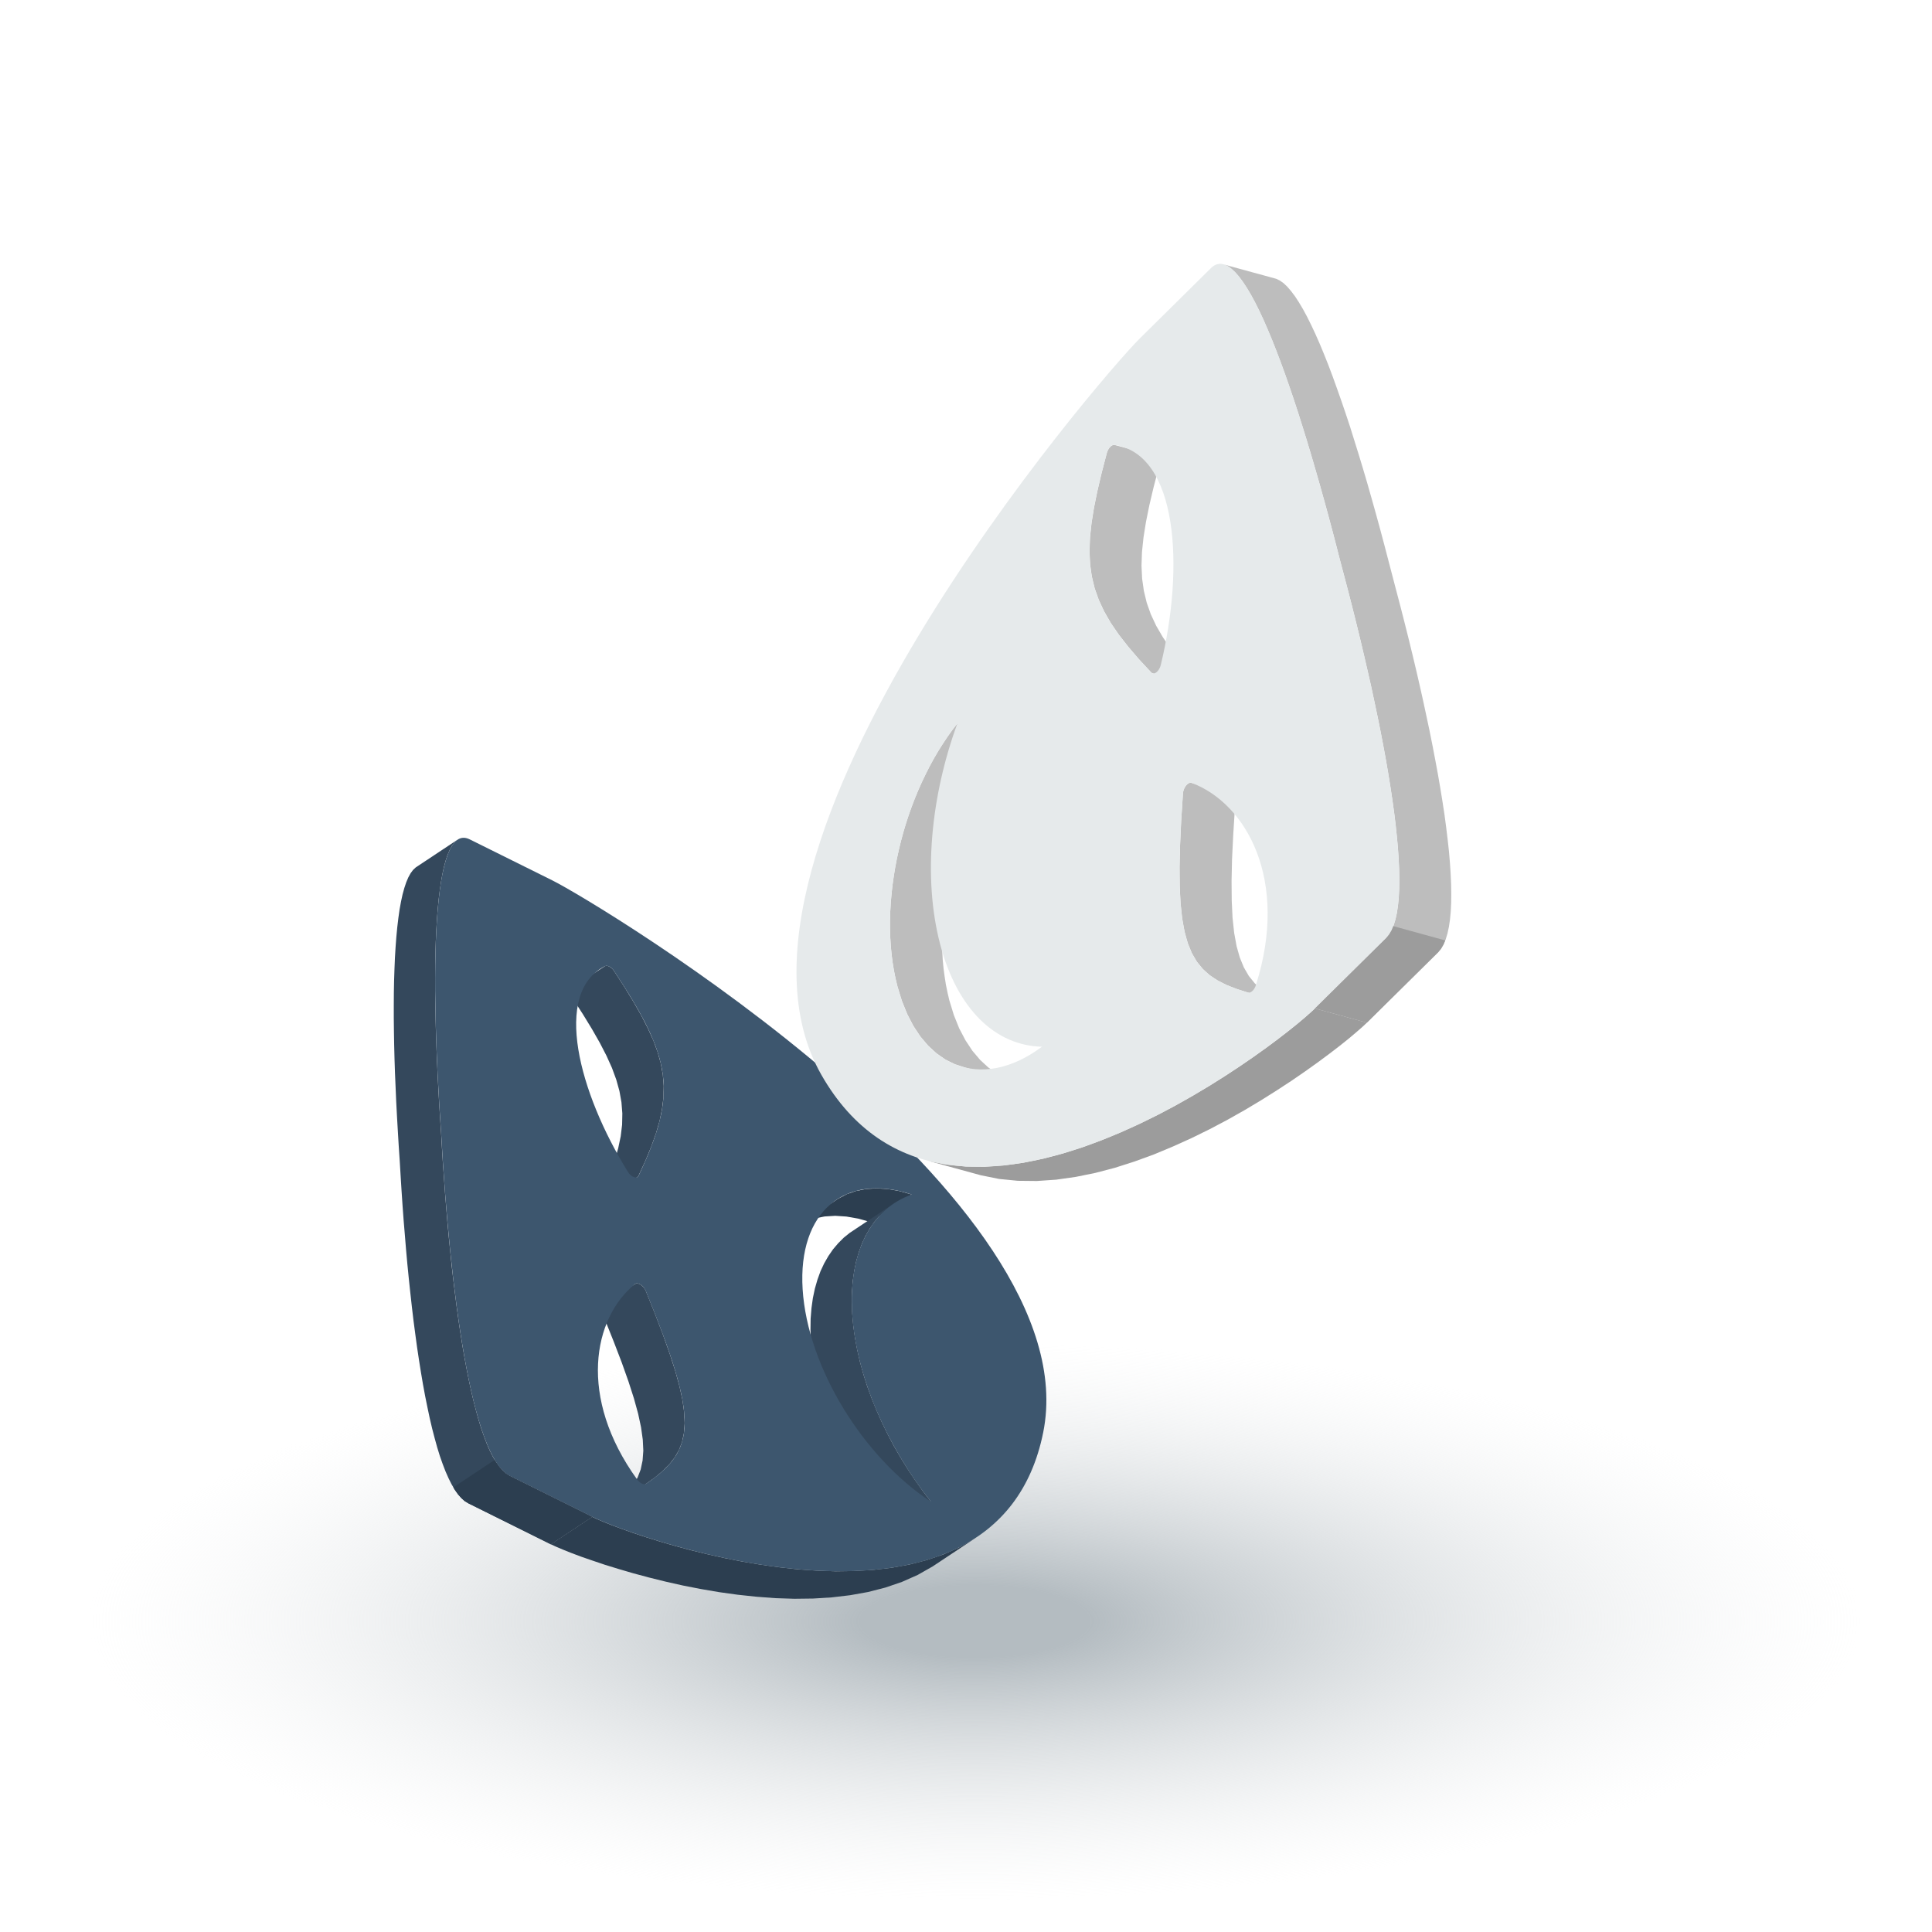 <?xml version="1.0" encoding="utf-8"?>
<!-- Generator: Adobe Illustrator 25.4.1, SVG Export Plug-In . SVG Version: 6.00 Build 0)  -->
<svg version="1.1" id="Layer_1" xmlns="http://www.w3.org/2000/svg" xmlns:xlink="http://www.w3.org/1999/xlink" x="0px" y="0px"
	 viewBox="0 0 50 50" style="enable-background:new 0 0 50 50;" xml:space="preserve">
<style type="text/css">
	.st0{display:none;}
	.st1{display:inline;}
	.st2{fill:#344593;}
	.st3{fill:#3E54A3;}
	.st4{fill:#2E4490;}
	.st5{fill:#122571;}
	.st6{opacity:0.5;fill:#031F60;enable-background:new    ;}
	.st7{fill:#BBDFFF;}
	.st8{fill:#FDB724;}
	.st9{fill:#E7478D;}
	.st10{fill:#BF2878;}
	.st11{fill:#27DEBF;}
	.st12{fill:#1BBC9D;}
	.st13{fill:#A33D64;}
	.st14{fill:#82294D;}
	.st15{fill:#0A4A80;}
	.st16{fill:#F1FCFF;}
	.st17{fill:#D6E6FF;}
	.st18{fill:#CEF3FF;}
	.st19{fill:#606060;}
	.st20{enable-background:new    ;}
	.st21{fill:#F19729;}
	.st22{fill:#FCB040;}
	.st23{fill:#FFCB49;}
	.st24{fill:#2E5677;}
	.st25{fill:#FF51CE;}
	.st26{fill:#EDE6A0;}
	.st27{fill:#FFF7B0;}
	.st28{fill:url(#SVGID_1_);}
	.st29{fill:url(#SVGID_00000014605368646642162130000010455800192624836235_);}
	.st30{fill-rule:evenodd;clip-rule:evenodd;fill:#34485C;}
	.st31{fill-rule:evenodd;clip-rule:evenodd;fill:#2C3E50;}
	.st32{fill-rule:evenodd;clip-rule:evenodd;fill:#3D566E;}
	.st33{fill-rule:evenodd;clip-rule:evenodd;fill:#BDBDBD;}
	.st34{fill-rule:evenodd;clip-rule:evenodd;fill:#9C9C9C;}
	.st35{fill-rule:evenodd;clip-rule:evenodd;fill:#E6EAEB;}
</style>
<g id="Example" class="st0">
	<g class="st1">
		<g id="XMLID_4903_">
			<path id="XMLID_4905_" class="st2" d="M45.3,33.2v-4.6l0,0c0-0.9-0.6-1.8-1.7-2.4c-2.3-1.3-6-1.3-8.4,0c-1.2,0.7-1.7,1.6-1.7,2.4
				l0,0v4.5c0,0.9,0.6,1.8,1.7,2.4c2.3,1.3,6,1.3,8.4,0C44.8,34.9,45.3,34.1,45.3,33.2L45.3,33.2L45.3,33.2L45.3,33.2z"/>
			<path id="XMLID_4904_" class="st2" d="M45.3,33.2v-4.6l0,0c0-0.9-0.6-1.8-1.7-2.4c-2.3-1.3-6-1.3-8.4,0c-1.2,0.7-1.7,1.6-1.7,2.4
				l0,0v4.5c0,0.9,0.6,1.8,1.7,2.4c2.3,1.3,6,1.3,8.4,0C44.8,34.9,45.3,34.1,45.3,33.2L45.3,33.2L45.3,33.2L45.3,33.2z"/>
		</g>
		<polygon id="XMLID_4900_" class="st3" points="39.4,23 29.7,28.6 39.4,34.2 49.2,28.6 		"/>
		<path id="XMLID_4899_" class="st4" d="M44.3,31.4l-4.8-2.7c-0.1,0-0.2,0-0.2,0.1s0,0.2,0.1,0.2l4.6,2.6L44.3,31.4z"/>
		<polygon id="XMLID_4896_" class="st5" points="29.7,28.6 29.7,29 39.4,34.6 39.4,34.2 		"/>
		<polygon id="XMLID_4883_" class="st4" points="49.2,28.6 49.2,29 39.4,34.6 39.4,34.2 		"/>
		<polygon id="XMLID_4876_" class="st6" points="33.5,31.2 39.4,35.2 45.3,31.2 39.4,34.6 		"/>
		<g id="XMLID_4823_">
			<path id="XMLID_4835_" class="st7" d="M44.7,36.2c-0.1,0-0.2-0.1-0.2-0.2v-4c0-0.2-0.1-0.4-0.3-0.4l-4.9-2.8
				c-0.1,0-0.1-0.2-0.1-0.2c0-0.1,0.2-0.1,0.2-0.1l4.9,2.8c0.3,0.2,0.4,0.4,0.4,0.7v4C44.8,36.1,44.7,36.2,44.7,36.2z"/>
		</g>
		<path class="st8" d="M45.3,39.3L45,36.6c0.1-0.1,0.1-0.2,0-0.2l0,0l0,0l0,0v-0.1l0,0l0,0l0,0c0-0.2-0.2-0.4-0.4-0.4c0,0,0,0-0.1,0
			l0,0l0,0c0,0,0,0-0.1,0c0,0,0,0-0.1,0c0,0,0,0-0.1,0c0,0,0,0,0,0.1l0,0v0.1c0,0.1,0,0.2,0.1,0.3l0,0c-0.1,0.1,0,0.2,0,0.2L44,39.3
			c0,0.1,0.1,0.2,0.3,0.3l0,0h0.1l0,0c0.1,0,0.2,0.1,0.3,0.1l0,0l0,0l0,0l0,0l0,0c0.1,0,0.2,0,0.3-0.1l0,0h0.1l0,0
			C45.3,39.5,45.3,39.4,45.3,39.3z"/>
	</g>
	<g id="XMLID_3738_" class="st1">
		<path id="XMLID_4404_" class="st9" d="M12.4,36.1c1.1-0.8,1.8-2.7,1.7-4c-0.1-1.4-1.2-2-1.7-2.3l0,0c-1.1-0.6-2.8-0.6-3.9,0l0,0
			C8,30.1,7,30.7,6.8,32.1c-0.1,1.3,0.6,3.2,1.7,4l0,0c0.1,0,0.1,0.1,0.2,0.1c1,0.6,2.6,0.6,3.6,0l0,0
			C12.3,36.2,12.4,36.1,12.4,36.1L12.4,36.1z"/>
		<path id="XMLID_4395_" class="st10" d="M9.9,30.8c-0.3,0.2-0.3,0.4,0,0.6s0.8,0.2,1.1,0s0.3-0.4,0-0.6
			C10.7,30.6,10.2,30.6,9.9,30.8z"/>
		<g id="XMLID_4426_">
			<path id="XMLID_2198_" class="st11" d="M10.5,31.2c0,0-0.9,0-1.4-0.7s0-1.9,0-1.9s1.1,0.1,1.7,1C11.2,30.4,10.5,31.2,10.5,31.2z"
				/>
			<path id="XMLID_4431_" class="st12" d="M9,30.5c0.5,0.7,1.4,0.7,1.4,0.7C10.3,29.6,9,28.6,9,28.6S8.5,29.8,9,30.5z"/>
		</g>
		<path id="XMLID_4403_" class="st13" d="M10.5,31.2c0,0,0-1.3,0.7-1.9s1.2-0.6,1.2-0.6c0.4,0,0.9,0.4,0.7,0.4c0,0-0.9,0-1.5,0.5
			s-0.9,1.5-0.9,1.6c0,0,0,0.1-0.1,0.1C10.5,31.3,10.5,31.2,10.5,31.2z"/>
		<path id="XMLID_4496_" class="st14" d="M12.4,28.7c-0.1,0-0.1,0.1,0.2,0.3c0.2,0.1,0.4,0.2,0.5,0.2l0,0
			C13.3,29,12.8,28.7,12.4,28.7z"/>
	</g>
	<g class="st1">
		<g>
			<path class="st15" d="M26,28.8L26,28.8c-1,0.6-1.9,1-2.8,1.2l0,0c0,0,0,0-0.1,0l-0.5,0.2h-0.1c-0.1,0-0.2,0.1-0.3,0.1h-0.1
				c-0.1,0-0.2,0.1-0.2,0.1h-0.1c-0.5,0.2-0.9,0.4-1.4,0.7c-0.1,0.1-0.2,0.1-0.3,0.2L20,31.4c-0.4,0.3-2,1.5-2.9,2.5l-0.6,0.6
				L16,34.6c-1,0.2-2,0.5-3,1.1c-0.1,0.1-0.2,0.1-0.3,0.2c-0.3,0.2-0.5,0.3-0.8,0.5l0,0l-0.1,0.1c-0.1,0.1-0.2,0.1-0.3,0.2l0,0l0,0
				c-0.4,0.3-0.9,0.7-1.3,1.1c-0.1,0.1-0.2,0.2-0.3,0.3c-0.3,0.3-0.7,0.6-1,0.9H8.8c-0.3,0.3-0.7,0.5-1,0.8
				c-0.2,0.2-0.5,0.3-0.7,0.5H7l13.7,8.3h0.1c0.8-0.5,1.7-1.2,2.5-1.9c0.5-0.5,1.1-0.9,1.7-1.4c1.2-0.9,2.3-1.5,3.2-1.8
				c0.7-0.3,1.4-0.5,2.1-0.6l0.5-0.6c0.7-0.7,1.5-1.3,2.4-1.8c1.5-1,3.2-1.8,4.9-2.5c0.6-0.2,1.2-0.5,1.6-0.7l0.2-0.1L26,28.8z"/>
			<g>
				<g>
					<g>
						<path class="st16" d="M39.1,36.7c-0.5,0.3-0.7,0.4-1.2,0.6c-0.3,0.1-0.5,0.2-0.8,0.3c-0.2,0.1-0.3,0.1-0.5,0.1
							c-0.7,0.2-1.4,0.4-2,0.8c-0.2,0.1-0.4,0.2-0.6,0.3c-1.3,0.8-2.6,2-3.9,3.5l-2.5-1.5l-11-6.7c1.3-1.5,2.6-2.7,3.9-3.5
							c0.2-0.1,0.4-0.2,0.6-0.3c0.7-0.4,1.4-0.6,2-0.8c0.2,0,0.3-0.1,0.5-0.1c0.3-0.1,0.5-0.2,0.8-0.3c0.5-0.2,0.7-0.3,1.2-0.6
							L39.1,36.7z"/>
						<g>
							<path class="st16" d="M30.1,42.3c-1.3,0.1-2.6,0.5-3.9,1.3c-0.2,0.1-0.4,0.2-0.6,0.4c-0.7,0.5-1.4,1-2,1.7
								c-0.2,0.2-0.3,0.3-0.5,0.4c-0.3,0.3-0.6,0.5-0.9,0.7c-0.5,0.4-0.8,0.6-1.3,0.9L7.5,39.5C8,39.2,8.3,39,8.8,38.6
								c0.3-0.2,0.6-0.5,0.9-0.7c0.2-0.1,0.3-0.3,0.5-0.4c0.7-0.6,1.4-1.2,2-1.7c0.2-0.1,0.4-0.3,0.6-0.4c1.3-0.8,2.6-1.2,3.9-1.3
								l11,6.7L30.1,42.3z"/>
						</g>
					</g>
					<polygon class="st17" points="7.5,39.5 7.3,40.3 20.7,48.5 20.9,47.7 					"/>
					<path class="st18" d="M39.4,37.1c-0.9,0.6-1.8,1-2.7,1.2c0,0,0,0-0.1,0s-0.2,0-0.3,0.1c-0.1,0-0.2,0.1-0.3,0.1
						s-0.2,0.1-0.3,0.1c-0.6,0.2-1.2,0.5-1.8,0.9c-0.1,0.1-0.2,0.1-0.3,0.2c-1,0.7-2,1.5-3,2.5L30,42.8l-0.6,0.1c-1,0.2-2,0.5-3,1.1
						c-0.1,0.1-0.2,0.1-0.3,0.2c-0.3,0.2-0.5,0.3-0.8,0.5c-0.6,0.4-1.1,0.9-1.7,1.4c-0.1,0.1-0.2,0.2-0.3,0.3
						c-0.9,0.9-1.8,1.6-2.7,2.2l0.2-0.8c0.5-0.3,0.8-0.5,1.3-0.9c0.3-0.2,0.6-0.5,0.9-0.7c0.2-0.1,0.3-0.3,0.5-0.4
						c0.7-0.6,1.4-1.2,2-1.7c0.2-0.1,0.4-0.3,0.6-0.4c1.3-0.8,2.6-1.2,3.9-1.3c1.3-1.5,2.6-2.7,3.9-3.5c0.2-0.1,0.4-0.2,0.6-0.3
						c0.7-0.4,1.4-0.6,2-0.8c0.2,0,0.3-0.1,0.5-0.1c0.3-0.1,0.5-0.2,0.8-0.3c0.5-0.2,0.7-0.3,1.2-0.6L39.4,37.1z"/>
				</g>
			</g>
			<g>
				<path class="st19" d="M17.8,34.6C17.9,34.6,17.9,34.6,17.8,34.6c1.2-1.4,2.5-2.5,3.7-3.2c0.2-0.1,0.4-0.2,0.5-0.3
					c0.7-0.3,1.3-0.6,2-0.8c0.2,0,0.3-0.1,0.5-0.1c0.3-0.1,0.5-0.2,0.8-0.3c0.4-0.2,0.7-0.3,1.1-0.5c0,0,0,0,0-0.1s0,0-0.1,0
					c-0.4,0.2-0.6,0.3-1,0.5c-0.3,0.1-0.5,0.2-0.8,0.3c-0.2,0.1-0.3,0.1-0.5,0.1c-0.7,0.2-1.3,0.4-2,0.8c-0.2,0.1-0.4,0.2-0.6,0.3
					C20.3,32.1,19,33.2,17.8,34.6C17.8,34.5,17.8,34.6,17.8,34.6L17.8,34.6z"/>
				<path class="st19" d="M25.4,30.6c-0.2,0.1-0.3,0.1-0.5,0.1c-0.7,0.2-1.3,0.4-2,0.8c-0.2,0.1-0.4,0.2-0.6,0.3
					c-1.2,0.7-2.5,1.8-3.7,3.2v0.1l0,0l0,0c1.2-1.4,2.5-2.5,3.7-3.2c0.2-0.1,0.4-0.2,0.6-0.3c0.7-0.4,1.3-0.6,2-0.8
					C25.1,30.8,25.3,30.7,25.4,30.6c0.3,0,0.6-0.1,0.8-0.2c0.4-0.2,0.6-0.3,1-0.5c0,0,0,0,0-0.1c0,0,0,0-0.1,0
					c-0.4,0.2-0.6,0.3-1,0.5C25.9,30.4,25.7,30.5,25.4,30.6z"/>
				<path class="st19" d="M26.2,31.1c-0.2,0.1-0.3,0.1-0.5,0.1c-0.7,0.2-1.3,0.4-2,0.8c-0.2,0.1-0.4,0.2-0.6,0.3
					c-1.2,0.7-2.5,1.8-3.7,3.2v0.1l0,0l0,0c1.2-1.4,2.5-2.5,3.7-3.2c0.2-0.1,0.4-0.2,0.6-0.3c0.7-0.4,1.4-0.6,2-0.8
					C25.9,31.3,26.1,31.2,26.2,31.1c0.3,0,0.6-0.1,0.8-0.2c0.4-0.2,0.6-0.3,1-0.5c0,0,0,0,0-0.1c0,0,0,0-0.1,0
					c-0.4,0.2-0.6,0.3-1,0.5C26.8,30.9,26.5,31,26.2,31.1z"/>
				<path class="st19" d="M27.1,31.5c-0.2,0.1-0.3,0.1-0.5,0.1c-0.7,0.2-1.3,0.4-2,0.8c-0.2,0.1-0.4,0.2-0.6,0.3
					c-1.2,0.7-2.5,1.8-3.7,3.2V36l0,0l0,0c1.2-1.4,2.5-2.5,3.7-3.2c0.2-0.1,0.4-0.2,0.6-0.3c0.7-0.4,1.4-0.6,2-0.8
					C26.7,31.7,26.9,31.7,27.1,31.5c0.3,0,0.6-0.1,0.8-0.2c0.4-0.2,0.6-0.3,1-0.5c0,0,0,0,0-0.1c0,0,0,0-0.1,0
					c-0.4,0.2-0.6,0.3-1,0.5C27.6,31.4,27.3,31.5,27.1,31.5z"/>
				<path class="st19" d="M27.9,32c-0.2,0.1-0.3,0.1-0.5,0.1c-0.7,0.2-1.4,0.4-2,0.8c-0.2,0.1-0.4,0.2-0.6,0.3
					c-1.2,0.7-2.5,1.9-3.7,3.2v0.1l0,0l0,0c1.2-1.4,2.5-2.5,3.7-3.2c0.2-0.1,0.4-0.2,0.6-0.3c0.7-0.4,1.4-0.6,2-0.8
					C27.6,32.2,27.8,32.2,27.9,32c0.3,0,0.6-0.1,0.8-0.2c0.4-0.2,0.6-0.3,1-0.5c0,0,0,0,0-0.1c0,0,0,0-0.1,0c-0.4,0.2-0.6,0.3-1,0.5
					C28.4,31.8,28.1,31.9,27.9,32z"/>
				<path class="st19" d="M28.7,32.5c-0.2,0.1-0.3,0.1-0.5,0.1c-0.7,0.2-1.4,0.4-2,0.8c-0.2,0.1-0.4,0.2-0.6,0.3
					c-1.2,0.7-2.5,1.9-3.7,3.2V37l0,0l0,0c1.2-1.4,2.5-2.5,3.7-3.2c0.2-0.1,0.4-0.2,0.6-0.3c0.7-0.4,1.4-0.6,2-0.8
					C28.4,32.7,28.6,32.6,28.7,32.5c0.3,0,0.6-0.1,0.8-0.2c0.4-0.2,0.6-0.3,1-0.5c0,0,0,0,0-0.1c0,0,0,0-0.1,0
					c-0.3,0.2-0.6,0.3-0.9,0.5C29.2,32.3,29,32.4,28.7,32.5z"/>
				<path class="st19" d="M29.6,33c-0.2,0.1-0.3,0.1-0.5,0.1c-0.7,0.2-1.4,0.4-2.1,0.8c-0.2,0.1-0.4,0.2-0.6,0.3
					c-1.2,0.7-2.5,1.9-3.8,3.3v0.1l0,0l0,0c1.2-1.4,2.5-2.5,3.7-3.2c0.2-0.1,0.4-0.2,0.6-0.3c0.7-0.4,1.4-0.6,2-0.8
					C29.2,33.2,29.4,33.1,29.6,33c0.3,0,0.6-0.1,0.8-0.2c0.4-0.2,0.6-0.3,0.9-0.5c0,0,0,0,0-0.1c0,0,0,0-0.1,0
					c-0.3,0.2-0.5,0.3-0.9,0.4C30.1,32.8,29.8,32.9,29.6,33z"/>
				<path class="st19" d="M30.4,33.5c-0.2,0.1-0.3,0.1-0.5,0.1c-0.7,0.2-1.4,0.4-2.1,0.8c-0.2,0.1-0.4,0.2-0.6,0.3
					c-1.2,0.7-2.5,1.9-3.8,3.3v0.1l0,0l0,0c1.2-1.4,2.5-2.5,3.7-3.2c0.2-0.1,0.4-0.2,0.6-0.3c0.7-0.4,1.4-0.6,2-0.8
					C30.1,33.7,30.2,33.6,30.4,33.5c0.3,0,0.5-0.1,0.8-0.2c0.4-0.2,0.6-0.3,0.9-0.4c0,0,0,0,0-0.1c0,0,0,0-0.1,0
					c-0.3,0.2-0.5,0.3-0.9,0.4C30.9,33.3,30.6,33.4,30.4,33.5z"/>
				<path class="st19" d="M31.2,33.9C31,34,30.9,34,30.7,34.1c-0.7,0.2-1.4,0.4-2.1,0.8c-0.2,0.1-0.4,0.2-0.6,0.3
					c-1.2,0.7-2.5,1.9-3.8,3.3v0.1l0,0l0,0c1.2-1.4,2.5-2.5,3.8-3.3c0.2-0.1,0.4-0.2,0.6-0.3c0.7-0.4,1.4-0.6,2-0.8
					C30.9,34.1,31.1,34.1,31.2,33.9c0.3,0,0.5-0.1,0.8-0.2c0.4-0.2,0.6-0.2,0.9-0.4c0,0,0,0,0-0.1c0,0,0,0-0.1,0
					c-0.3,0.2-0.5,0.3-0.9,0.4C31.7,33.8,31.5,33.9,31.2,33.9z"/>
				<path class="st19" d="M32,34.4c-0.2,0.1-0.3,0.1-0.5,0.1c-0.7,0.2-1.4,0.4-2.1,0.8c-0.2,0.1-0.4,0.2-0.6,0.3
					c-1.2,0.7-2.6,1.9-3.8,3.3V39l0,0l0,0c1.2-1.4,2.5-2.5,3.8-3.3c0.2-0.1,0.4-0.2,0.6-0.3c0.7-0.4,1.4-0.6,2-0.8
					C31.7,34.6,31.9,34.6,32,34.4c0.3,0,0.5-0.1,0.8-0.2c0.4-0.2,0.6-0.2,0.9-0.4c0,0,0,0,0-0.1c0,0,0,0-0.1,0
					c-0.3,0.2-0.5,0.3-0.9,0.4C32.6,34.2,32.3,34.3,32,34.4z"/>
				<path class="st19" d="M32.9,34.9C32.7,35,32.6,35,32.4,35c-0.7,0.2-1.4,0.4-2.1,0.8c-0.2,0.1-0.4,0.2-0.6,0.3
					c-1.2,0.8-2.6,1.9-3.8,3.3v0.1l0,0l0,0c1.2-1.4,2.5-2.5,3.8-3.3c0.2-0.1,0.4-0.2,0.6-0.3c0.7-0.4,1.4-0.6,2.1-0.8
					C32.6,35.1,32.7,35,32.9,34.9c0.3,0,0.5-0.1,0.8-0.2c0.3-0.1,0.6-0.2,0.9-0.4c0,0,0,0,0-0.1c0,0,0,0-0.1,0
					c-0.3,0.2-0.5,0.3-0.8,0.4C33.4,34.7,33.1,34.8,32.9,34.9z"/>
				<path class="st19" d="M33.7,35.4c-0.2,0.1-0.3,0.1-0.5,0.1c-0.7,0.2-1.4,0.4-2.1,0.8c-0.2,0.1-0.4,0.2-0.6,0.3
					c-1.2,0.8-2.6,1.9-3.8,3.3V40l0,0l0,0c1.2-1.4,2.6-2.5,3.8-3.3c0.2-0.1,0.4-0.2,0.6-0.3c0.7-0.4,1.4-0.6,2.1-0.8
					C33.4,35.6,33.6,35.5,33.7,35.4c0.3,0,0.5-0.1,0.8-0.2c0.3-0.1,0.5-0.2,0.8-0.4c0,0,0,0,0-0.1c0,0,0,0-0.1,0
					c-0.3,0.2-0.5,0.3-0.8,0.4C34.2,35.2,34,35.3,33.7,35.4z"/>
				<path class="st19" d="M34.5,35.8c-0.2,0.1-0.3,0.1-0.5,0.1c-0.7,0.2-1.4,0.4-2.1,0.8c-0.2,0.1-0.4,0.2-0.6,0.3
					c-1.3,0.8-2.6,1.9-3.8,3.3v0.1l0,0l0,0c1.2-1.4,2.6-2.6,3.8-3.3c0.2-0.1,0.4-0.2,0.6-0.3c0.7-0.4,1.4-0.6,2.1-0.8
					C34.2,36,34.4,36,34.5,35.8c0.3,0,0.5-0.1,0.8-0.2c0.3-0.1,0.5-0.2,0.8-0.4c0,0,0,0,0-0.1c0,0,0,0-0.1,0
					c-0.3,0.2-0.5,0.2-0.8,0.4C35,35.7,34.8,35.8,34.5,35.8z"/>
				<path class="st19" d="M35.4,36.3c-0.2,0.1-0.3,0.1-0.5,0.1c-0.7,0.2-1.4,0.4-2.1,0.8c-0.2,0.1-0.4,0.2-0.6,0.3
					c-1.3,0.8-2.6,1.9-3.8,3.3v0.1l0,0l0,0c1.3-1.4,2.6-2.6,3.8-3.3c0.2-0.1,0.4-0.2,0.6-0.3c0.7-0.4,1.4-0.6,2.1-0.8
					C35.1,36.5,35.2,36.5,35.4,36.3c0.3,0,0.5-0.1,0.8-0.2c0.3-0.1,0.5-0.2,0.8-0.4c0,0,0,0,0-0.1c0,0,0,0-0.1,0
					c-0.2,0.1-0.4,0.2-0.8,0.4C35.9,36.2,35.6,36.2,35.4,36.3z"/>
				<path class="st19" d="M37.7,36.2c-0.3,0.1-0.5,0.2-0.8,0.4c-0.3,0.1-0.5,0.2-0.8,0.3C35.9,37,35.8,37,35.6,37
					c-0.7,0.2-1.4,0.4-2.1,0.8c-0.2,0.1-0.4,0.2-0.6,0.3c-1.3,0.8-2.6,1.9-3.9,3.3v0.1l0,0l0,0c1.3-1.4,2.6-2.6,3.8-3.3
					c0.2-0.1,0.4-0.2,0.6-0.3c0.7-0.4,1.4-0.6,2.1-0.8c0.2,0,0.3-0.1,0.5-0.1c0.2-0.1,0.5-0.2,0.8-0.3
					C37.3,36.5,37.5,36.4,37.7,36.2C37.8,36.3,37.8,36.2,37.7,36.2C37.8,36.2,37.7,36.2,37.7,36.2z"/>
				<path class="st19" d="M10.6,38.6c0.2-0.1,0.3-0.3,0.5-0.4c0.7-0.6,1.3-1.2,2-1.7c0.2-0.1,0.4-0.2,0.6-0.4
					c1.2-0.7,2.5-1.2,3.7-1.3c0,0,0,0,0-0.1c0,0,0,0-0.1,0c-1.2,0.1-2.5,0.5-3.7,1.3c-0.2,0.1-0.4,0.2-0.6,0.4c-0.7,0.5-1.4,1-2,1.7
					C10.9,38.3,10.7,38.4,10.6,38.6c-0.4,0.2-0.7,0.4-0.9,0.7c-0.4,0.3-0.7,0.5-1,0.7c0,0,0,0,0,0.1l0,0l0,0c0.3-0.2,0.6-0.4,1-0.7
					S10.3,38.9,10.6,38.6z"/>
				<path class="st19" d="M11.5,39.1c0.2-0.1,0.3-0.3,0.5-0.4c0.7-0.6,1.3-1.2,2-1.7c0.2-0.1,0.4-0.2,0.6-0.4
					c1.2-0.7,2.5-1.2,3.7-1.2c0,0,0,0,0-0.1c0,0,0-0.1-0.1,0c-1.2,0.1-2.5,0.5-3.7,1.3c-0.2,0.1-0.4,0.2-0.6,0.4
					c-0.7,0.5-1.4,1-2,1.7C11.7,38.8,11.6,38.9,11.5,39.1c-0.4,0.2-0.7,0.4-0.9,0.7c-0.4,0.3-0.7,0.5-1,0.7c0,0,0,0,0,0.1l0,0l0,0
					c0.3-0.2,0.6-0.4,1-0.7C10.9,39.6,11.2,39.4,11.5,39.1z"/>
				<path class="st19" d="M12.3,39.6c0.2-0.1,0.3-0.3,0.5-0.4c0.7-0.6,1.3-1.2,2-1.7c0.2-0.1,0.4-0.3,0.6-0.4
					c1.2-0.7,2.4-1.2,3.6-1.2c0,0,0,0,0-0.1s0,0-0.1,0c-1.2,0.1-2.5,0.5-3.7,1.3c-0.2,0.1-0.4,0.2-0.6,0.4c-0.7,0.5-1.4,1-2,1.7
					C12.5,39.2,12.4,39.4,12.3,39.6c-0.4,0.2-0.7,0.4-0.9,0.7c-0.4,0.3-0.7,0.5-1,0.7c0,0,0,0,0,0.1l0,0l0,0c0.3-0.2,0.6-0.4,1-0.7
					C11.7,40.1,12,39.9,12.3,39.6z"/>
				<path class="st19" d="M13.1,40.1c0.2-0.1,0.3-0.3,0.5-0.4c0.7-0.6,1.3-1.2,2-1.7c0.2-0.1,0.4-0.3,0.6-0.4
					c1.2-0.7,2.4-1.1,3.6-1.2c0,0,0,0,0-0.1c0,0,0,0-0.1,0c-1.2,0.1-2.4,0.5-3.6,1.3c-0.2,0.1-0.4,0.2-0.6,0.4c-0.7,0.5-1.4,1-2,1.7
					C13.3,39.7,13.2,39.9,13.1,40.1c-0.4,0.2-0.6,0.4-0.9,0.7c-0.4,0.3-0.7,0.5-1,0.7c0,0,0,0,0,0.1l0,0l0,0c0.3-0.2,0.6-0.4,1-0.7
					C12.5,40.6,12.8,40.4,13.1,40.1z"/>
				<path class="st19" d="M13.9,40.6c0.2-0.1,0.3-0.3,0.5-0.4c0.7-0.6,1.3-1.2,2-1.7c0.2-0.1,0.4-0.3,0.6-0.4
					c1.2-0.7,2.4-1.1,3.6-1.2c0,0,0,0,0-0.1c0,0,0,0-0.1,0c-1.2,0.1-2.4,0.5-3.6,1.3c-0.2,0.1-0.4,0.2-0.6,0.4c-0.7,0.5-1.4,1-2,1.7
					C14.2,40.2,14,40.4,13.9,40.6c-0.4,0.2-0.6,0.4-0.9,0.7c-0.4,0.3-0.7,0.5-1,0.7c0,0,0,0,0,0.1l0,0l0,0c0.3-0.2,0.6-0.4,1-0.7
					C13.3,41.1,13.6,40.8,13.9,40.6z"/>
				<path class="st19" d="M14.7,41.1c0.2-0.1,0.3-0.3,0.5-0.4c0.7-0.6,1.3-1.2,2-1.7c0.2-0.1,0.4-0.3,0.6-0.4
					c1.2-0.7,2.4-1.1,3.5-1.2c0,0,0,0,0-0.1c0,0,0,0-0.1,0c-1.2,0.1-2.4,0.6-3.6,1.3c-0.2,0.1-0.4,0.2-0.6,0.4c-0.7,0.5-1.4,1-2,1.7
					C15,40.7,14.8,40.8,14.7,41.1c-0.4,0.2-0.6,0.4-0.9,0.7c-0.4,0.3-0.7,0.5-1,0.7c0,0,0,0,0,0.1l0,0l0,0c0.3-0.2,0.6-0.4,1-0.7
					S14.4,41.3,14.7,41.1z"/>
				<path class="st19" d="M15.6,41.5c0.2-0.1,0.3-0.3,0.5-0.4c0.7-0.6,1.3-1.2,2-1.7c0.2-0.1,0.4-0.3,0.6-0.4
					c1.1-0.7,2.4-1.1,3.5-1.2c0,0,0,0,0-0.1s0,0-0.1,0c-1.2,0.1-2.4,0.6-3.5,1.3c-0.2,0.1-0.4,0.2-0.6,0.4c-0.7,0.5-1.4,1-2,1.7
					C15.8,41.2,15.6,41.3,15.6,41.5c-0.4,0.2-0.6,0.4-0.9,0.7c-0.4,0.3-0.7,0.5-1,0.7c0,0,0,0,0,0.1l0,0l0,0c0.3-0.2,0.6-0.4,1-0.7
					C15,42.1,15.3,41.8,15.6,41.5z"/>
				<path class="st19" d="M16.4,42c0.2-0.1,0.3-0.3,0.5-0.4c0.7-0.6,1.3-1.2,2-1.7c0.2-0.1,0.4-0.3,0.6-0.4c1.1-0.7,2.3-1.1,3.5-1.2
					c0,0,0,0,0-0.1s0,0-0.1,0c-1.2,0.1-2.4,0.6-3.5,1.3c-0.2,0.1-0.4,0.2-0.6,0.4c-0.7,0.5-1.4,1-2.1,1.7
					C16.6,41.7,16.5,41.8,16.4,42c-0.4,0.2-0.6,0.4-0.9,0.7c-0.4,0.3-0.7,0.5-1,0.7c0,0,0,0,0,0.1l0,0l0,0c0.3-0.2,0.6-0.4,1.1-0.7
					C15.8,42.5,16.1,42.3,16.4,42z"/>
				<path class="st19" d="M17.2,42.5c0.2-0.1,0.3-0.3,0.5-0.4c0.7-0.6,1.4-1.2,2-1.7c0.2-0.1,0.4-0.3,0.6-0.4
					c1.1-0.7,2.3-1.1,3.4-1.2c0,0,0,0,0-0.1s0,0-0.1,0c-1.1,0.1-2.3,0.6-3.5,1.3c-0.2,0.1-0.4,0.2-0.6,0.4c-0.7,0.5-1.4,1-2.1,1.7
					C17.4,42.2,17.3,42.3,17.2,42.5c-0.4,0.2-0.6,0.4-0.9,0.6c-0.4,0.3-0.7,0.5-1.1,0.7c0,0,0,0,0,0.1l0,0l0,0
					c0.3-0.2,0.6-0.4,1.1-0.8C16.6,43,16.9,42.8,17.2,42.5z"/>
				<path class="st19" d="M18,43c0.2-0.1,0.3-0.3,0.5-0.4c0.7-0.6,1.4-1.2,2-1.7c0.2-0.1,0.4-0.3,0.6-0.4c1.1-0.7,2.3-1.1,3.4-1.2
					c0,0,0,0,0-0.1s0,0-0.1,0c-1.1,0.1-2.3,0.6-3.5,1.3c-0.2,0.1-0.4,0.2-0.6,0.4c-0.7,0.5-1.4,1.1-2.1,1.7
					C18.3,42.6,18.1,42.8,18,43c-0.4,0.2-0.6,0.4-0.9,0.6c-0.4,0.3-0.7,0.6-1.1,0.8c0,0,0,0,0,0.1l0,0l0,0c0.3-0.2,0.7-0.4,1.1-0.8
					C17.4,43.5,17.7,43.3,18,43z"/>
				<path class="st19" d="M18.8,43.5c0.2-0.1,0.3-0.3,0.5-0.4c0.7-0.6,1.4-1.2,2-1.7c0.2-0.1,0.4-0.3,0.6-0.4
					c1.1-0.7,2.3-1.1,3.4-1.2c0,0,0,0,0-0.1c0,0,0,0-0.1,0c-1.1,0.1-2.3,0.6-3.4,1.3c-0.2,0.1-0.4,0.2-0.6,0.4
					c-0.7,0.5-1.4,1.1-2.1,1.7C19.1,43.1,18.9,43.3,18.8,43.5c-0.4,0.2-0.6,0.4-0.9,0.6c-0.4,0.3-0.7,0.6-1.1,0.8c0,0,0,0,0,0.1l0,0
					l0,0c0.3-0.2,0.7-0.4,1.1-0.8C18.3,44,18.5,43.7,18.8,43.5z"/>
				<path class="st19" d="M19.6,44c0.2-0.1,0.3-0.3,0.5-0.4c0.7-0.6,1.4-1.2,2.1-1.7c0.2-0.1,0.4-0.3,0.6-0.4
					c1.1-0.7,2.3-1.1,3.4-1.2c0,0,0,0,0-0.1c0,0,0,0-0.1,0c-1.1,0.2-2.3,0.6-3.4,1.3c-0.2,0.1-0.4,0.2-0.6,0.4
					c-0.7,0.5-1.4,1.1-2.1,1.7C19.9,43.6,19.7,43.8,19.6,44c-0.4,0.2-0.6,0.4-0.9,0.6c-0.4,0.3-0.8,0.6-1.1,0.8c0,0,0,0,0,0.1l0,0
					l0,0c0.3-0.2,0.7-0.4,1.1-0.8C19.1,44.5,19.4,44.2,19.6,44z"/>
				<path class="st19" d="M20.5,44.5c0.2-0.1,0.3-0.3,0.5-0.4c0.7-0.6,1.4-1.2,2.1-1.7c0.2-0.1,0.4-0.3,0.6-0.4
					c1.1-0.7,2.2-1.1,3.3-1.2c0,0,0,0,0-0.1c0,0,0,0-0.1,0c-1.1,0.2-2.3,0.6-3.4,1.3c-0.2,0.1-0.4,0.2-0.6,0.4
					c-0.7,0.5-1.4,1.1-2.1,1.7C20.7,44.1,20.5,44.2,20.5,44.5c-0.4,0.2-0.6,0.4-0.9,0.6c-0.4,0.3-0.8,0.6-1.1,0.8c0,0,0,0,0,0.1l0,0
					l0,0c0.3-0.2,0.7-0.4,1.1-0.8C19.9,45,20.2,44.7,20.5,44.5z"/>
				<path class="st19" d="M21.3,44.9c0.2-0.1,0.3-0.3,0.5-0.4c0.7-0.7,1.4-1.2,2.1-1.7c0.2-0.1,0.4-0.3,0.6-0.4
					c1.1-0.6,2.2-1.1,3.3-1.2c0,0,0,0,0-0.1c0,0,0,0-0.1,0c-1.1,0.2-2.3,0.6-3.3,1.3c-0.2,0.1-0.4,0.2-0.6,0.4
					c-0.7,0.5-1.4,1.1-2.1,1.7C21.5,44.6,21.4,44.7,21.3,44.9c-0.4,0.2-0.6,0.4-0.9,0.6c-0.4,0.3-0.8,0.6-1.1,0.8c0,0,0,0,0,0.1l0,0
					l0,0c0.4-0.2,0.7-0.4,1.1-0.8C20.7,45.4,21,45.2,21.3,44.9z"/>
				<path class="st19" d="M25.2,42.8c-0.2,0.1-0.4,0.2-0.6,0.4c-0.7,0.5-1.4,1.1-2.1,1.7c-0.2,0.1-0.3,0.3-0.5,0.4
					c-0.3,0.3-0.6,0.5-0.9,0.7c-0.4,0.3-0.8,0.6-1.1,0.8c0,0,0,0,0,0.1l0,0l0,0c0.4-0.2,0.7-0.4,1.1-0.8c0.3-0.2,0.6-0.5,0.9-0.7
					c0.2-0.1,0.3-0.3,0.5-0.4c0.7-0.7,1.4-1.2,2.1-1.7C24.8,43.2,25,43,25.2,42.8c1.1-0.6,2.2-1,3.3-1.2c0,0,0,0,0-0.1
					c0,0,0,0-0.1,0C27.4,41.7,26.2,42.2,25.2,42.8z"/>
			</g>
		</g>
		<g>
			<g>
				<g>
					<g>
						<g class="st20">
							<g>
								<path class="st21" d="M29.1,41.9l-7.9-4.6l-0.1-0.1L29.1,41.9L29.1,41.9z"/>
							</g>
							<g>
								<path class="st22" d="M29.2,41.6c-0.1,0.1-0.1,0.1-0.1,0.2l-7.9-4.6l0.1-0.2L29.2,41.6z"/>
							</g>
							<g>
								<path class="st23" d="M29.4,41.5h-0.1c0,0-0.1,0-0.1,0.1l-8-4.6l0.2-0.1L29.4,41.5z"/>
							</g>
						</g>
					</g>
					<g>
						<polygon class="st24" points="30.3,42.2 30.3,42.3 30.3,42.3 30.3,42.3 30.2,42.3 30.3,42.3 						"/>
					</g>
					<path d="M30.3,42.2L30,42l0,0c0,0,0,0-0.1,0l-0.1,0.1l0,0L30.3,42.2C30.3,42.3,30.3,42.3,30.3,42.2
						C30.3,42.3,30.3,42.3,30.3,42.2z"/>
					<path class="st25" d="M21.7,37h-0.1l-0.1,0.1c0,0.1-0.1,0.1-0.1,0.2v0.1L21,37.1c0,0-0.1,0-0.1-0.1s0-0.1,0.1-0.2
						c0-0.1,0.1-0.1,0.1-0.1h0.1l0,0L21.7,37z"/>
					<path class="st26" d="M29.4,41.5L29.4,41.5L29.4,41.5z"/>
				</g>
				<path class="st27" d="M29.4,41.5L29.4,41.5L29.4,41.5c-0.1,0-0.2,0-0.2,0s0,0,0,0.1l0,0c0,0-0.1,0.1-0.1,0.2l0,0v0.1l0,0
					l0.8,0.3l0,0c0,0,0-0.1,0.1-0.1c0,0,0,0,0.1,0L29.4,41.5z"/>
			</g>
			
				<linearGradient id="SVGID_1_" gradientUnits="userSpaceOnUse" x1="21.773" y1="2543.164" x2="21.593" y2="2543.49" gradientTransform="matrix(1 0 0 1 0 -2506)">
				<stop  offset="0" style="stop-color:#78ACED"/>
				<stop  offset="1" style="stop-color:#4F7BB3"/>
			</linearGradient>
			<path class="st28" d="M22.1,37.3L22.1,37.3L22.1,37.3L21.7,37l0,0l0,0h-0.1l0,0h-0.1c-0.1,0-0.1,0.1-0.1,0.1
				c0,0.1-0.1,0.1-0.1,0.2c0,0,0,0.1,0.1,0.1h0.1l0,0l0,0l0.3,0.2l0,0l0,0l0.1,0.1l0,0l0,0l0,0c0,0,0,0,0-0.1l0,0v-0.1l0,0l0.1-0.1
				l0,0C22,37.3,22,37.2,22.1,37.3L22.1,37.3L22.1,37.3L22.1,37.3L22.1,37.3z"/>
		</g>
	</g>
</g>
<radialGradient id="SVGID_00000133494506782388134220000017126552293649265073_" cx="-766.874" cy="4511.883" r="15.902" gradientTransform="matrix(1.535 0 0 0.482 1202.382 -2132.776)" gradientUnits="userSpaceOnUse">
	<stop  offset="0.121" style="stop-color:#B4BCC1"/>
	<stop  offset="0.94" style="stop-color:#ECEEEF;stop-opacity:0"/>
</radialGradient>
<ellipse style="fill:url(#SVGID_00000133494506782388134220000017126552293649265073_);" cx="25" cy="41.5" rx="24.4" ry="7.7"/>
<g>
	<polygon class="st30" points="16.448,33.224 16.462,33.217 16.479,33.214 16.497,33.216 16.515,33.219 16.536,33.225 
		16.558,33.234 16.578,33.246 16.599,33.261 16.62,33.278 16.638,33.296 16.657,33.315 16.673,33.336 16.687,33.358 16.701,33.381 
		16.712,33.405 16.953,34.006 17.16,34.549 17.334,35.04 17.476,35.481 17.585,35.877 17.662,36.232 17.706,36.548 17.719,36.833 
		17.7,37.088 17.652,37.317 17.572,37.527 17.462,37.718 17.322,37.897 17.152,38.068 16.953,38.234 16.724,38.399 15.654,39.109 
		15.881,38.945 16.081,38.778 16.251,38.61 16.391,38.43 16.501,38.238 16.581,38.03 16.63,37.798 16.649,37.543 16.635,37.259 
		16.591,36.942 16.515,36.587 16.406,36.191 16.264,35.75 16.09,35.26 15.882,34.718 15.641,34.116 15.63,34.092 15.617,34.069 
		15.601,34.048 15.586,34.025 15.568,34.007 15.549,33.989 15.529,33.973 15.508,33.957 15.486,33.944 15.465,33.936 15.445,33.93 
		15.426,33.926 15.408,33.926 15.392,33.928 15.377,33.935 15.363,33.943 16.433,33.232 	"/>
	<g>
		<polygon class="st30" points="11.76,21.804 11.696,21.889 11.638,21.996 11.583,22.124 11.534,22.272 11.489,22.438 
			11.449,22.623 11.413,22.825 11.381,23.045 11.352,23.28 11.328,23.53 11.308,23.794 11.291,24.074 11.278,24.363 11.269,24.667 
			11.263,24.981 11.261,25.305 11.261,25.639 11.265,25.981 11.272,26.333 11.281,26.69 11.293,27.055 11.308,27.425 11.325,27.801 
			11.344,28.18 11.366,28.562 11.39,28.947 11.416,29.333 11.438,29.719 11.462,30.105 11.49,30.488 11.517,30.872 11.548,31.254 
			11.579,31.633 11.614,32.009 11.651,32.38 11.688,32.747 11.73,33.109 11.773,33.463 11.817,33.811 11.864,34.152 11.913,34.483 
			11.964,34.805 12.018,35.118 12.074,35.421 12.132,35.712 12.192,35.99 12.255,36.257 12.32,36.509 12.386,36.748 12.455,36.971 
			12.528,37.179 12.601,37.371 12.678,37.546 12.757,37.702 12.839,37.841 12.922,37.959 13.009,38.059 13.098,38.137 
			13.189,38.194 15.326,39.255 14.255,39.966 12.119,38.905 12.026,38.848 11.939,38.77 11.851,38.67 11.767,38.551 11.686,38.412 
			11.608,38.256 11.531,38.082 11.457,37.89 11.384,37.683 11.315,37.459 11.249,37.22 11.183,36.967 11.121,36.702 11.062,36.423 
			11.003,36.132 10.947,35.829 10.894,35.516 10.843,35.195 10.793,34.862 10.747,34.523 10.701,34.174 10.659,33.819 
			10.619,33.459 10.58,33.092 10.543,32.719 10.509,32.344 10.478,31.965 10.446,31.583 10.418,31.201 10.392,30.815 10.368,30.43 
			10.345,30.045 10.319,29.658 10.296,29.272 10.274,28.891 10.254,28.512 10.238,28.136 10.222,27.767 10.21,27.401 10.201,27.044 
			10.195,26.693 10.191,26.35 10.191,26.016 10.193,25.69 10.199,25.377 10.209,25.075 10.221,24.784 10.238,24.506 10.258,24.241 
			10.282,23.991 10.31,23.756 10.341,23.537 10.378,23.335 10.418,23.149 10.464,22.982 10.513,22.835 10.567,22.707 10.626,22.6 
			10.689,22.515 10.758,22.45 11.829,21.739 		"/>
		<polygon class="st31" points="15.458,39.317 15.634,39.392 15.853,39.479 16.11,39.574 16.402,39.678 16.728,39.785 
			17.083,39.896 17.466,40.007 17.871,40.117 18.299,40.221 18.744,40.321 19.204,40.412 19.677,40.492 20.159,40.56 20.646,40.614 
			21.137,40.648 21.628,40.665 22.116,40.658 22.599,40.629 23.073,40.574 23.534,40.49 23.982,40.375 24.412,40.23 24.821,40.048 
			25.207,39.829 24.137,40.539 23.75,40.759 23.341,40.94 22.91,41.087 22.465,41.201 22.002,41.284 21.527,41.34 21.046,41.37 
			20.558,41.376 20.066,41.36 19.575,41.323 19.088,41.271 18.607,41.204 18.134,41.123 17.674,41.033 17.229,40.933 16.801,40.827 
			16.394,40.718 16.012,40.606 15.657,40.497 15.331,40.387 15.039,40.286 14.781,40.189 14.564,40.102 14.388,40.027 
			14.255,39.966 15.326,39.255 		"/>
		<polygon class="st31" points="23.278,30.825 22.976,30.772 22.686,30.754 22.412,30.772 22.154,30.822 21.914,30.905 
			21.693,31.022 20.623,31.732 20.843,31.616 21.083,31.533 21.341,31.482 21.616,31.465 21.904,31.484 22.208,31.537 
			22.525,31.625 23.595,30.914 		"/>
		<polygon class="st30" points="23.884,38.59 23.683,38.306 23.49,38.018 23.307,37.723 23.135,37.425 22.974,37.12 22.824,36.812 
			22.685,36.5 22.558,36.188 22.443,35.874 22.343,35.559 22.256,35.243 22.184,34.929 22.126,34.617 22.083,34.307 22.056,34.001 
			22.045,33.701 22.05,33.415 22.071,33.144 22.109,32.883 22.16,32.638 22.227,32.405 22.307,32.187 22.401,31.984 22.509,31.795 
			22.629,31.623 22.761,31.464 22.907,31.321 23.062,31.195 21.991,31.906 21.835,32.032 21.692,32.175 21.558,32.333 
			21.438,32.507 21.33,32.695 21.235,32.898 21.156,33.116 21.089,33.348 21.037,33.595 21.001,33.854 20.979,34.127 20.975,34.413 
			20.985,34.712 21.011,35.019 21.055,35.328 21.113,35.64 21.186,35.955 21.273,36.27 21.373,36.584 21.487,36.898 21.613,37.212 
			21.752,37.522 21.903,37.831 22.065,38.135 22.238,38.436 22.42,38.729 22.611,39.018 22.814,39.301 23.023,39.576 24.093,38.864 
					"/>
		<polygon class="st30" points="16.516,30.443 16.524,30.43 16.704,30.038 16.855,29.673 16.977,29.33 17.071,29.006 17.134,28.696 
			17.171,28.397 17.177,28.105 17.154,27.817 17.102,27.525 17.02,27.23 16.908,26.925 16.764,26.609 16.592,26.273 16.389,25.918 
			16.157,25.539 15.892,25.129 15.88,25.112 15.867,25.096 15.853,25.079 15.838,25.065 15.822,25.051 15.807,25.039 15.79,25.028 
			15.774,25.017 15.756,25.009 15.74,25.003 15.725,24.998 15.71,24.996 15.695,24.995 15.682,24.997 15.669,25 15.657,25.004 
			15.425,25.155 14.355,25.865 14.586,25.714 14.598,25.711 14.611,25.708 14.624,25.706 14.639,25.707 14.653,25.71 14.67,25.715 
			14.685,25.721 14.703,25.729 14.72,25.74 14.736,25.75 14.752,25.762 14.767,25.776 14.782,25.791 14.795,25.806 14.81,25.823 
			14.822,25.841 15.086,26.249 15.319,26.63 15.522,26.986 15.694,27.319 15.837,27.636 15.949,27.941 16.031,28.236 16.083,28.526 
			16.106,28.816 16.1,29.108 16.064,29.407 15.999,29.716 15.907,30.041 15.783,30.384 15.633,30.749 15.454,31.14 15.446,31.154 
			15.434,31.167 16.505,30.455 		"/>
		<path class="st32" d="M26.998,37.072c1.221-6.051-11.551-13.715-12.704-14.288l-2.137-1.061c-0.988-0.49-1.028,3.478-0.74,7.611
			c0.229,4.103,0.785,8.369,1.773,8.86l2.137,1.061C16.482,39.828,25.776,43.123,26.998,37.072L26.998,37.072z M23.595,30.914
			c-1.029,0.365-1.642,1.459-1.541,3.086c0.102,1.627,0.896,3.421,2.038,4.864c-1.755-1.152-3.194-3.483-3.32-5.5
			C20.647,31.347,21.876,30.34,23.595,30.914L23.595,30.914z M15.657,25.004c0.031-0.016,0.071-0.011,0.116,0.013
			c0.046,0.024,0.086,0.062,0.119,0.112c1.491,2.264,1.663,3.132,0.633,5.3c-0.021,0.042-0.064,0.055-0.122,0.033
			c-0.057-0.02-0.112-0.068-0.151-0.132C14.981,28.284,14.294,25.689,15.657,25.004L15.657,25.004z M16.49,38.29
			c-1.538-2.126-1.143-4.182-0.056-5.059c0.034-0.028,0.086-0.021,0.144,0.015c0.058,0.036,0.105,0.094,0.132,0.159
			c1.378,3.363,1.306,4.111,0.014,4.992c-0.028,0.02-0.066,0.02-0.112-0.002C16.567,38.374,16.525,38.338,16.49,38.29z"/>
	</g>
	<polygon class="st31" points="12.839,37.841 12.922,37.959 13.009,38.059 13.098,38.137 13.189,38.194 15.326,39.255 
		14.255,39.966 12.119,38.905 12.026,38.848 11.939,38.77 11.851,38.67 11.767,38.551 11.733,38.492 12.803,37.782 	"/>
</g>
<g>
	<g>
		<polygon class="st33" points="31.774,6.889 31.868,6.956 31.966,7.047 32.065,7.16 32.166,7.296 32.269,7.452 32.374,7.629 
			32.481,7.826 32.588,8.041 32.697,8.273 32.806,8.524 32.917,8.789 33.028,9.07 33.141,9.366 33.254,9.675 33.366,9.997 
			33.48,10.33 33.593,10.675 33.705,11.03 33.818,11.393 33.931,11.766 34.041,12.146 34.153,12.533 34.262,12.925 34.372,13.323 
			34.479,13.724 34.585,14.13 34.689,14.537 34.797,14.942 34.903,15.347 35.007,15.752 35.108,16.158 35.207,16.562 35.301,16.963 
			35.394,17.362 35.484,17.759 35.568,18.15 35.649,18.535 35.726,18.916 35.798,19.29 35.866,19.657 35.927,20.016 35.984,20.364 
			36.035,20.706 36.081,21.037 36.12,21.356 36.152,21.664 36.179,21.959 36.198,22.242 36.21,22.511 36.214,22.765 36.211,23.004 
			36.2,23.227 36.18,23.433 36.152,23.621 36.115,23.791 36.069,23.943 36.014,24.075 35.949,24.185 35.875,24.275 34.031,26.097 
			35.376,26.466 37.22,24.644 37.294,24.554 37.359,24.443 37.414,24.312 37.46,24.16 37.497,23.99 37.525,23.802 37.545,23.596 
			37.556,23.373 37.559,23.134 37.555,22.879 37.543,22.612 37.524,22.328 37.499,22.033 37.465,21.725 37.426,21.405 
			37.382,21.074 37.33,20.735 37.273,20.384 37.211,20.025 37.143,19.659 37.071,19.284 36.995,18.904 36.913,18.519 36.829,18.128 
			36.74,17.731 36.648,17.332 36.552,16.93 36.454,16.527 36.352,16.121 36.249,15.717 36.142,15.31 36.036,14.905 35.93,14.499 
			35.824,14.093 35.717,13.692 35.608,13.294 35.498,12.902 35.388,12.515 35.276,12.135 35.163,11.762 35.05,11.399 34.939,11.043 
			34.825,10.699 34.711,10.366 34.598,10.045 34.486,9.735 34.375,9.44 34.263,9.159 34.152,8.892 34.042,8.643 33.933,8.41 
			33.826,8.195 33.72,7.999 33.614,7.821 33.512,7.665 33.41,7.53 33.311,7.415 33.214,7.325 33.12,7.259 33.027,7.215 
			31.681,6.847 		"/>
		<polygon class="st34" points="33.915,26.204 33.76,26.341 33.565,26.505 33.332,26.691 33.066,26.897 32.766,27.12 32.438,27.354 
			32.081,27.599 31.699,27.85 31.295,28.104 30.87,28.357 30.426,28.608 29.966,28.852 29.492,29.084 29.007,29.304 28.513,29.507 
			28.012,29.692 27.507,29.852 27,29.986 26.493,30.09 25.988,30.161 25.488,30.195 24.994,30.19 24.511,30.141 24.038,30.047 
			25.385,30.416 25.856,30.511 26.341,30.559 26.833,30.564 27.333,30.53 27.839,30.458 28.347,30.355 28.854,30.222 29.358,30.061 
			29.86,29.878 30.352,29.673 30.839,29.453 31.311,29.221 31.772,28.977 32.215,28.727 32.64,28.473 33.045,28.218 33.427,27.968 
			33.783,27.723 34.112,27.488 34.411,27.266 34.678,27.061 34.91,26.875 35.105,26.71 35.262,26.573 35.376,26.466 34.031,26.097 
					"/>
		<polygon class="st33" points="24.645,18.893 24.519,19.07 24.399,19.252 24.28,19.439 24.167,19.633 24.059,19.831 23.957,20.034 
			23.858,20.24 23.765,20.449 23.676,20.663 23.594,20.878 23.515,21.099 23.443,21.32 23.376,21.544 23.316,21.769 23.261,21.996 
			23.211,22.223 23.167,22.451 23.13,22.679 23.098,22.908 23.073,23.136 23.053,23.364 23.04,23.589 23.033,23.815 23.033,24.038 
			23.04,24.259 23.053,24.477 23.074,24.694 23.1,24.905 23.135,25.115 23.176,25.32 23.224,25.521 23.341,25.902 23.48,26.246 
			23.64,26.554 23.822,26.828 24.021,27.062 24.236,27.26 24.467,27.421 24.712,27.542 24.968,27.625 26.314,27.994 26.057,27.911 
			25.813,27.789 25.581,27.629 25.366,27.431 25.167,27.196 24.987,26.924 24.825,26.616 24.686,26.271 24.569,25.89 24.522,25.689 
			24.48,25.484 24.447,25.274 24.419,25.063 24.398,24.846 24.386,24.628 24.379,24.407 24.379,24.184 24.386,23.959 24.398,23.732 
			24.418,23.505 24.443,23.277 24.475,23.048 24.513,22.821 24.556,22.592 24.606,22.365 24.662,22.137 24.722,21.912 
			24.789,21.689 24.861,21.467 24.939,21.247 25.023,21.033 25.11,20.818 25.204,20.608 25.302,20.402 25.405,20.199 25.513,20.001 
			25.626,19.809 25.743,19.622 25.865,19.439 25.992,19.262 26.122,19.092 24.777,18.723 		"/>
		<polygon class="st33" points="29.823,17.423 29.809,17.415 29.795,17.404 29.476,17.061 29.197,16.735 28.954,16.424 
			28.747,16.122 28.576,15.824 28.438,15.528 28.331,15.229 28.257,14.923 28.213,14.605 28.197,14.273 28.209,13.921 
			28.248,13.545 28.312,13.142 28.4,12.708 28.511,12.236 28.644,11.724 28.651,11.702 28.659,11.681 28.669,11.66 28.678,11.64 
			28.69,11.62 28.702,11.602 28.715,11.584 28.729,11.569 28.744,11.554 28.758,11.543 28.773,11.533 28.788,11.524 28.802,11.519 
			28.816,11.516 28.83,11.514 28.844,11.515 29.134,11.592 30.481,11.96 30.19,11.884 30.177,11.883 30.162,11.884 30.148,11.888 
			30.134,11.894 30.118,11.902 30.105,11.911 30.089,11.923 30.074,11.938 30.061,11.955 30.047,11.971 30.035,11.989 
			30.024,12.008 30.014,12.029 30.005,12.049 29.997,12.071 29.99,12.094 29.856,12.605 29.745,13.076 29.657,13.511 29.593,13.914 
			29.554,14.289 29.542,14.642 29.558,14.976 29.603,15.291 29.677,15.598 29.783,15.897 29.921,16.193 30.094,16.49 30.301,16.793 
			30.543,17.105 30.823,17.431 31.141,17.773 31.154,17.784 31.169,17.792 31.186,17.798 29.839,17.428 		"/>
		<polygon class="st33" points="30.825,20.257 30.808,20.257 30.789,20.26 30.77,20.266 30.752,20.277 30.734,20.29 30.715,20.306 
			30.697,20.326 30.681,20.349 30.665,20.372 30.651,20.397 30.64,20.425 30.63,20.451 30.622,20.479 30.618,20.507 30.614,20.535 
			30.569,21.236 30.54,21.868 30.526,22.432 30.531,22.934 30.553,23.38 30.595,23.773 30.657,24.114 30.74,24.411 30.846,24.669 
			30.975,24.89 31.129,25.078 31.307,25.239 31.513,25.375 31.746,25.493 32.008,25.595 32.297,25.688 33.644,26.056 33.353,25.964 
			33.091,25.861 32.857,25.745 32.653,25.607 32.473,25.448 32.32,25.259 32.191,25.037 32.086,24.781 32.002,24.484 31.94,24.141 
			31.898,23.749 31.877,23.305 31.873,22.801 31.885,22.236 31.916,21.606 31.96,20.904 31.963,20.876 31.969,20.848 31.977,20.82 
			31.985,20.794 31.996,20.766 32.011,20.741 32.025,20.718 32.042,20.695 32.062,20.675 32.079,20.659 32.098,20.645 
			32.116,20.636 32.134,20.629 32.152,20.627 32.17,20.627 32.186,20.632 30.841,20.263 		"/>
		<path class="st35" d="M21.255,27.813c3.317,5.825,11.78-0.733,12.775-1.717l1.843-1.822c0.852-0.842-0.025-5.429-1.183-9.738
			c-1.108-4.359-2.499-8.438-3.351-7.597l-1.843,1.822C28.501,9.745,17.939,21.989,21.255,27.813L21.255,27.813z M24.777,18.723
			c-0.688,1.876-0.896,3.994-0.448,5.707c0.448,1.712,1.452,2.633,2.637,2.659c-1.578,1.176-3.187,0.555-3.742-1.567
			C22.67,23.401,23.359,20.508,24.777,18.723L24.777,18.723z M28.844,11.515c1.638,0.243,1.813,3.151,1.197,5.694
			c-0.019,0.078-0.059,0.147-0.111,0.188c-0.051,0.041-0.101,0.043-0.136,0.007c-1.799-1.884-1.917-2.838-1.15-5.679
			c0.017-0.062,0.045-0.115,0.084-0.156C28.767,11.527,28.807,11.51,28.844,11.515L28.844,11.515z M32.413,25.645
			c-0.04,0.038-0.078,0.052-0.114,0.041c-1.633-0.468-1.96-1.215-1.684-5.151c0.005-0.075,0.036-0.152,0.083-0.209
			c0.047-0.057,0.099-0.079,0.143-0.064c1.419,0.533,2.525,2.52,1.661,5.234C32.483,25.558,32.453,25.609,32.413,25.645z"/>
	</g>
	<polygon class="st34" points="36.058,23.968 36.014,24.075 35.949,24.185 35.875,24.275 34.031,26.097 35.376,26.466 37.22,24.644 
		37.294,24.554 37.359,24.443 37.403,24.338 	"/>
</g>
</svg>
